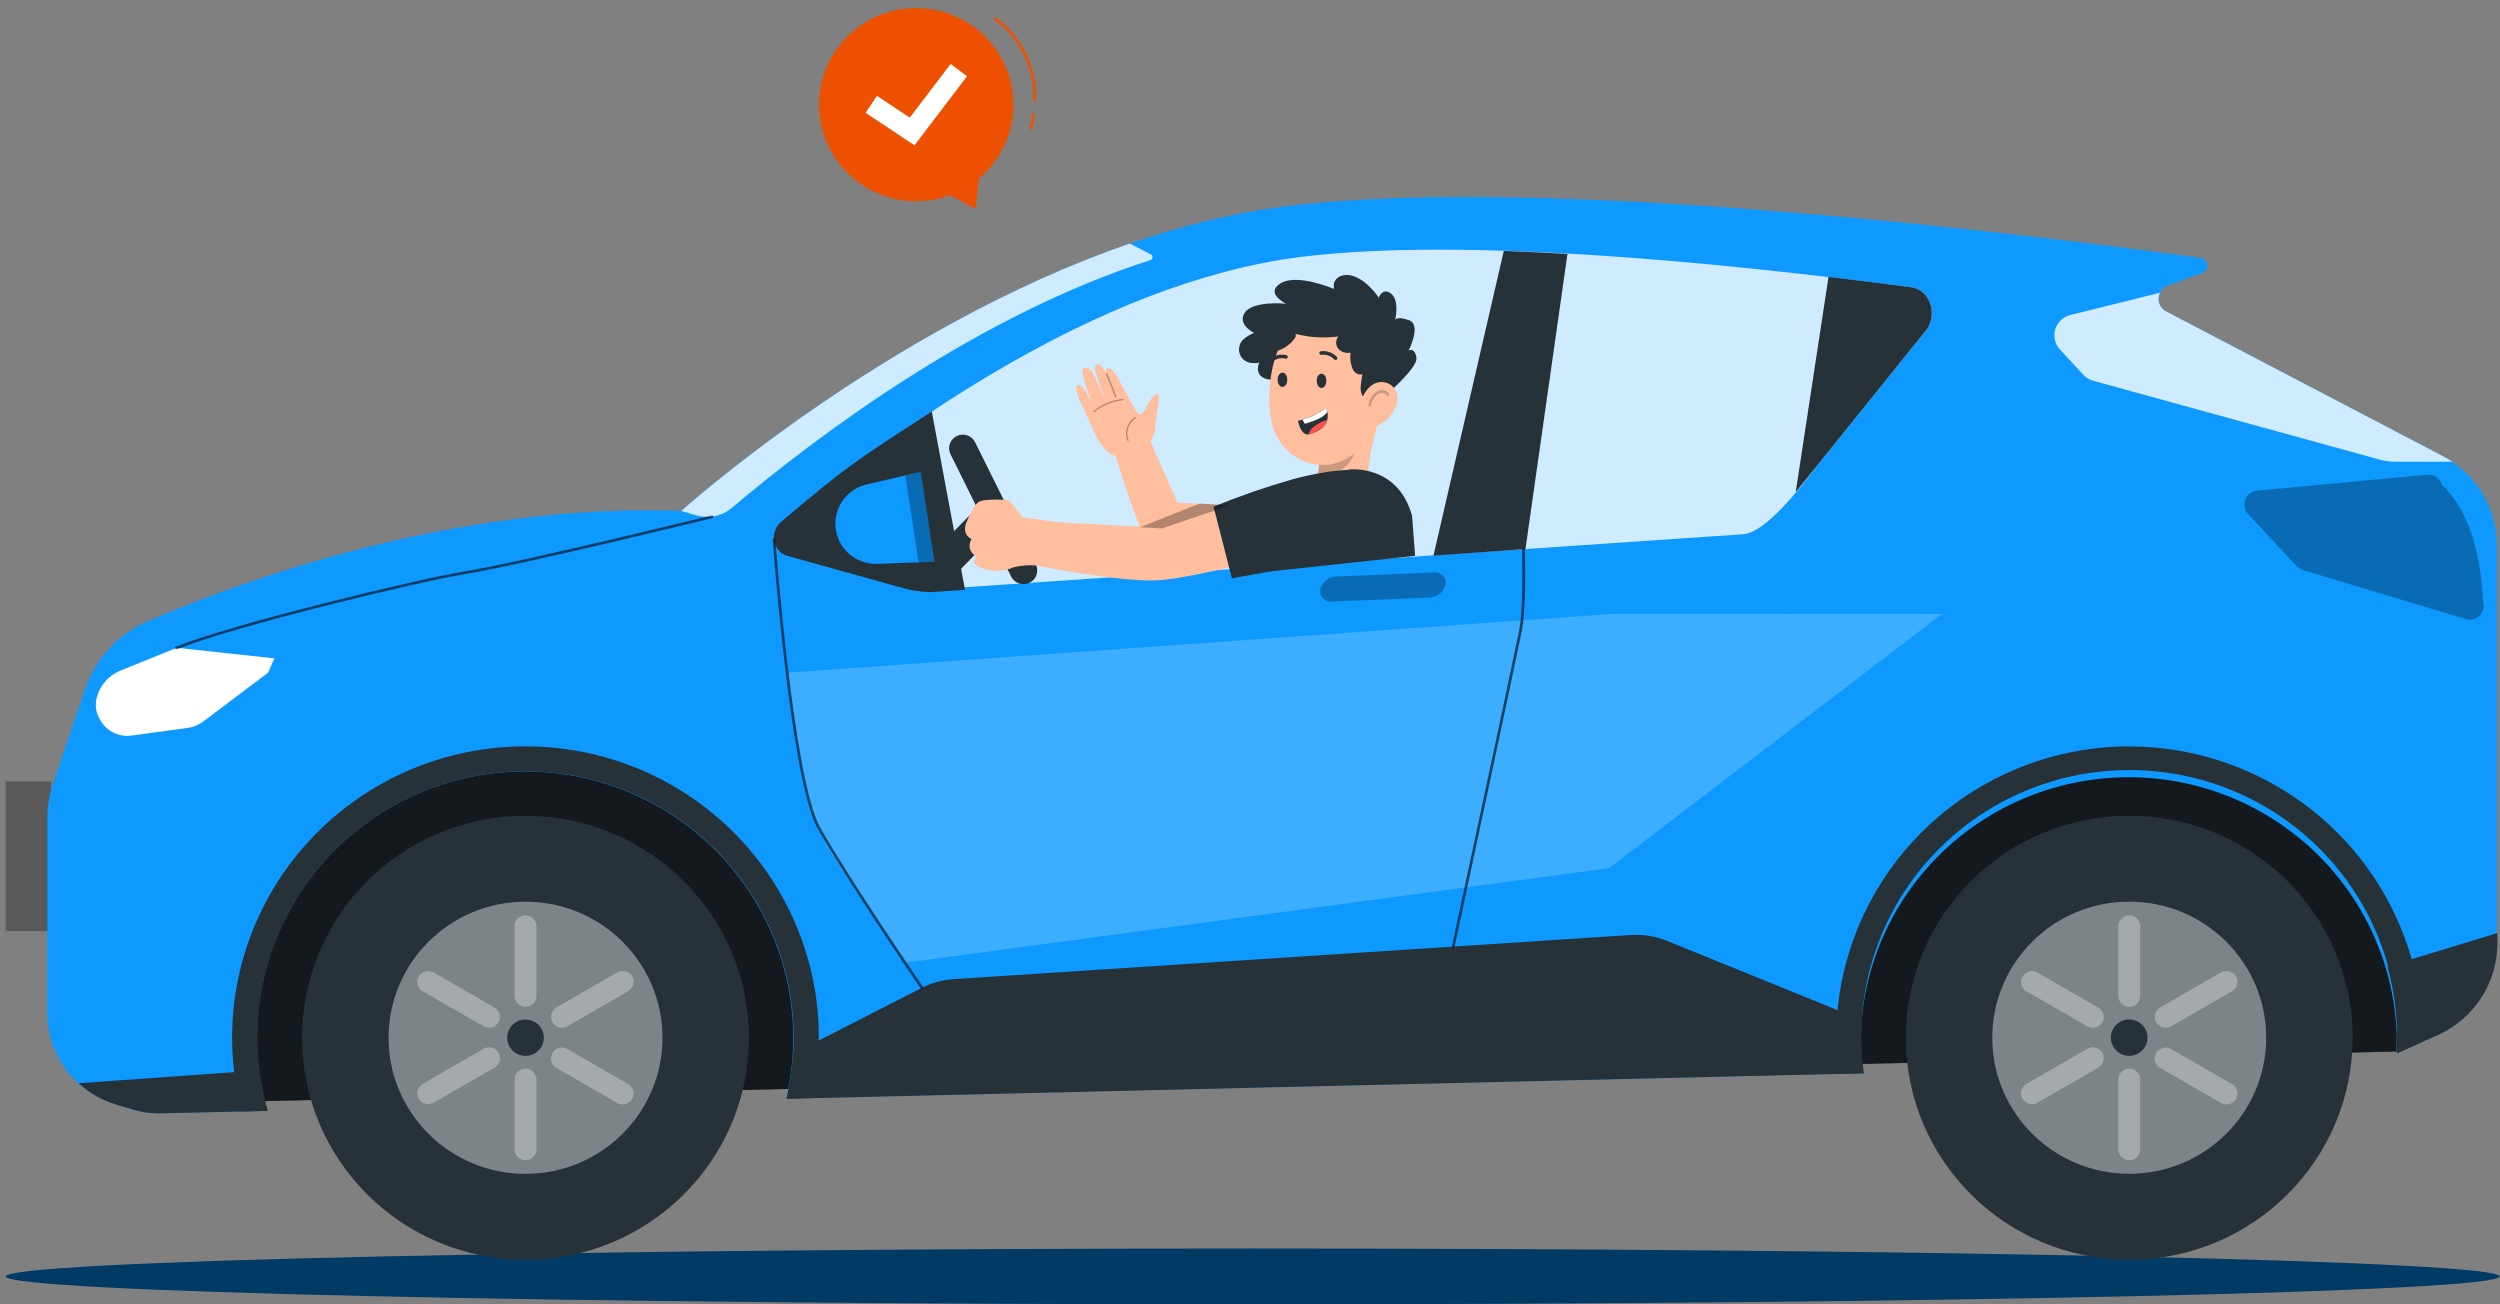 <svg width="460" height="240" viewBox="0 0 460 240" fill="none" xmlns="http://www.w3.org/2000/svg">
<rect x="0" y="0" width="460" height="240" fill="#808080" stroke="none"/>
<path d="M428.647 131.095C428.644 132.398 428.122 133.646 427.194 134.566C426.266 135.486 425.009 136.003 423.698 136.003H271.318C270.007 136.003 268.749 135.486 267.821 134.566C266.893 133.646 266.371 132.398 266.369 131.095M266.579 131.095C266.582 132.342 267.082 133.537 267.97 134.418C268.859 135.299 270.062 135.794 271.318 135.794H423.715C424.97 135.794 426.174 135.299 427.062 134.418C427.95 133.537 428.451 132.342 428.453 131.095" fill="#E0E0E0"/>
<path d="M252.921 131.095C252.919 132.396 252.398 133.643 251.472 134.563C250.546 135.483 249.291 136.001 247.981 136.003H95.592C94.283 136.001 93.027 135.483 92.101 134.563C91.175 133.643 90.654 132.396 90.652 131.095M90.863 131.095C90.863 132.341 91.361 133.536 92.248 134.418C93.135 135.299 94.338 135.794 95.592 135.794H247.981C249.235 135.794 250.438 135.299 251.325 134.418C252.212 133.536 252.711 132.341 252.711 131.095" fill="#E0E0E0"/>
<path d="M459.947 234.866C459.947 237.697 357.225 240 230.51 240C103.795 240 1.072 237.697 1.072 234.866C1.072 232.034 103.795 229.723 230.51 229.723C357.225 229.723 459.947 232.026 459.947 234.866Z" fill="#003A65"/>
<path opacity="0.3" d="M9.387 143.793H1.048V171.333H9.387V143.793Z" fill="black"/>
<path d="M186.4 20.818C187.267 11.044 179.996 2.423 170.158 1.561C160.32 0.699 151.642 7.923 150.774 17.697C149.906 27.47 157.178 36.092 167.016 36.954C176.854 37.816 185.532 30.592 186.4 20.818Z" fill="#ED5100"/>
<path d="M175.619 31.303L174.379 35.709L179.505 38.423L180.129 32.777L175.619 31.303Z" fill="#ED5100"/>
<path d="M183.122 3.428C185.475 5.14 187.365 7.403 188.626 10.015C189.886 12.628 190.478 15.51 190.347 18.404" stroke="#ED5100" stroke-width="0.5" stroke-linecap="round" stroke-linejoin="round"/>
<path d="M190.103 21.043C190.119 21.927 189.952 22.805 189.614 23.622" stroke="#ED5100" stroke-width="0.5" stroke-linecap="round" stroke-linejoin="round"/>
<path d="M168.267 26.738L159.263 20.758L161.362 17.634L167.399 21.646L174.91 11.77L177.929 14.032L168.267 26.738Z" fill="white"/>
<path d="M441.749 193.454L24.748 203.162V132.31H445.762L441.749 193.454Z" fill="#263238"/>
<path opacity="0.5" d="M441.749 193.454L24.748 203.162V132.31H445.762L441.749 193.454Z" fill="black"/>
<path d="M8.712 150.486V186.419C8.711 190.167 9.92 193.817 12.162 196.832C14.403 199.847 17.558 202.069 21.164 203.171L24.09 204.084C25.904 204.64 27.798 204.901 29.696 204.854L49.172 204.402C47.105 197.202 46.725 189.628 48.062 182.26C49.4 174.893 52.418 167.927 56.885 161.898C61.353 155.869 67.151 150.937 73.835 147.48C80.52 144.023 87.912 142.133 95.446 141.955C102.979 141.777 110.454 143.316 117.296 146.454C124.138 149.592 130.165 154.245 134.916 160.056C139.666 165.868 143.014 172.683 144.702 179.98C146.389 187.276 146.372 194.86 144.652 202.149L342.829 197.492C342.506 195.191 342.351 192.871 342.365 190.548C342.753 177.773 348.148 165.653 357.4 156.773C366.653 147.892 379.03 142.953 391.895 143.009C404.76 143.065 417.094 148.111 426.268 157.071C435.442 166.031 440.731 178.197 441.007 190.975C441.007 191.93 440.931 192.868 440.931 193.815C441.192 193.706 441.462 193.605 441.723 193.48L448.468 190.473C451.737 189.002 454.509 186.626 456.453 183.629C458.397 180.633 459.43 177.143 459.428 173.578V100.33C459.429 96.951 458.501 93.637 456.743 90.745C454.985 87.853 452.465 85.493 449.454 83.921L398.607 57.344C398.149 57.102 397.772 56.733 397.52 56.282C397.268 55.831 397.153 55.317 397.189 54.802C397.224 54.288 397.409 53.795 397.721 53.382C398.032 52.97 398.457 52.656 398.945 52.478L405.167 50.258C405.48 50.155 405.748 49.949 405.927 49.673C406.106 49.398 406.185 49.071 406.152 48.745C406.118 48.419 405.974 48.115 405.743 47.881C405.512 47.648 405.207 47.499 404.88 47.461C380.683 44.11 286.552 31.881 237.105 37.887C180.028 44.83 125.328 94.006 125.328 94.006C83.3 92.482 44.088 107.031 27.209 114.293C24.513 115.46 22.092 117.175 20.103 119.327C18.114 121.479 16.6 124.021 15.659 126.79L9.884 143.793C9.129 145.946 8.733 148.206 8.712 150.486Z" fill="#0D99FF"/>
<path d="M342.879 197.492C342.593 195.331 342.449 193.154 342.449 190.975C342.449 189.87 342.491 188.772 342.559 187.675L306.719 173.109C304.622 172.262 302.36 171.896 300.101 172.037L175.458 180.162C173.421 180.295 171.433 180.839 169.616 181.762L145.933 193.865C145.764 196.663 145.361 199.442 144.728 202.174L342.879 197.492Z" fill="#263238"/>
<path d="M459.521 173.553V171.677L439.287 177.842C440.475 182.111 441.074 186.521 441.066 190.95C441.066 191.905 440.99 192.843 440.99 193.789C441.251 193.681 441.521 193.58 441.782 193.454L448.577 190.447C451.842 188.973 454.611 186.596 456.551 183.6C458.492 180.604 459.523 177.116 459.521 173.553Z" fill="#263238"/>
<path d="M14.462 199.318C16.387 201.097 18.693 202.42 21.207 203.187L24.157 204.084C25.972 204.64 27.866 204.901 29.764 204.854L49.239 204.402C48.537 201.958 48.029 199.462 47.722 196.939L14.462 199.318Z" fill="#263238"/>
<path d="M391.829 137.327C384.179 137.332 376.617 138.952 369.644 142.079C362.672 145.206 356.447 149.769 351.383 155.466C346.319 161.163 342.531 167.864 340.27 175.125C338.009 182.386 337.327 190.041 338.268 197.584L342.947 197.467C342.012 190.798 342.47 184.01 344.292 177.526C346.115 171.041 349.262 164.999 353.538 159.776C357.815 154.553 363.128 150.261 369.148 147.168C375.167 144.075 381.763 142.247 388.525 141.799C395.287 141.35 402.069 142.29 408.449 144.56C414.829 146.83 420.669 150.382 425.607 154.993C430.544 159.605 434.473 165.178 437.147 171.364C439.821 177.55 441.184 184.218 441.15 190.95C441.15 191.905 441.074 192.843 441.074 193.79C441.335 193.681 441.605 193.58 441.867 193.455L445.762 191.696V190.95C445.739 176.74 440.047 163.117 429.933 153.069C419.819 143.021 406.107 137.366 391.804 137.344L391.829 137.327Z" fill="#263238"/>
<path d="M96.697 137.327C88.444 137.322 80.3 139.198 72.891 142.811C65.483 146.424 59.007 151.677 53.962 158.166C48.917 164.655 45.438 172.207 43.792 180.242C42.146 188.276 42.377 196.579 44.467 204.511L49.256 204.402C47.186 197.202 46.805 189.626 48.14 182.257C49.475 174.887 52.493 167.92 56.96 161.889C61.427 155.858 67.226 150.924 73.911 147.466C80.597 144.007 87.99 142.117 95.525 141.939C103.06 141.761 110.536 143.301 117.379 146.44C124.222 149.579 130.25 154.233 135.001 160.047C139.751 165.86 143.098 172.678 144.784 179.976C146.47 187.274 146.451 194.859 144.728 202.149L149.5 202.032C151.163 194.222 151.05 186.141 149.168 178.381C147.287 170.62 143.685 163.374 138.624 157.174C133.564 150.973 127.174 145.973 119.92 142.539C112.666 139.106 104.732 137.325 96.697 137.327Z" fill="#263238"/>
<path d="M143.666 96.142C143.074 96.655 142.668 97.346 142.511 98.11C142.289 98.961 142.397 99.862 142.812 100.638C143.227 101.413 143.92 102.006 144.753 102.298L165.35 108.036C167.166 108.546 169.067 108.689 170.94 108.455L323.682 89.651C327.52 89.118 331.021 87.187 333.504 84.231L353.536 61.038C354.226 60.243 354.647 59.253 354.742 58.207C355.012 55.569 353.351 53.181 351.015 52.897C314.442 48.072 268.198 43.683 239.002 47.234C200.709 51.875 162.18 80.462 143.666 96.142Z" fill="#0D99FF"/>
<path opacity="0.8" d="M144.357 96.142C143.762 96.654 143.354 97.345 143.193 98.11C142.976 98.962 143.087 99.863 143.503 100.637C143.919 101.412 144.611 102.004 145.444 102.298L166.041 108.036C167.857 108.546 169.758 108.689 171.631 108.455L320.95 98.286C324.668 97.817 330.41 91.033 334.44 85.521L354.176 61.055C354.88 60.257 355.316 59.262 355.424 58.207C355.702 55.569 354.033 53.181 351.706 52.897C315.133 48.072 268.889 43.683 239.685 47.234C201.4 51.875 162.871 80.462 144.357 96.142Z" fill="white"/>
<g opacity="0.3">
<path d="M244.136 110.557C243.904 110.474 243.69 110.346 243.507 110.18C243.324 110.015 243.176 109.815 243.071 109.592C242.966 109.37 242.906 109.129 242.895 108.883C242.884 108.638 242.922 108.392 243.007 108.162C243.22 107.575 243.604 107.064 244.11 106.694C244.615 106.324 245.22 106.112 245.848 106.084L264.025 105.33C264.271 105.318 264.517 105.352 264.75 105.431C264.987 105.515 265.205 105.645 265.391 105.814C265.577 105.982 265.727 106.186 265.833 106.413C265.939 106.64 265.998 106.885 266.008 107.135C266.017 107.385 265.977 107.634 265.888 107.868C265.671 108.456 265.284 108.967 264.775 109.336C264.267 109.706 263.66 109.918 263.03 109.946L244.853 110.691C244.608 110.692 244.365 110.646 244.136 110.557Z" fill="black"/>
</g>
<path d="M379.309 58.819C378.924 59.159 378.611 59.572 378.389 60.034C378.166 60.495 378.038 60.997 378.012 61.508C377.986 62.019 378.063 62.531 378.238 63.012C378.413 63.494 378.682 63.936 379.031 64.313L383.339 68.97C383.832 69.496 384.463 69.876 385.16 70.067L437.921 84.583C438.838 84.834 439.785 84.96 440.737 84.96H451.225C450.685 84.6 450.12 84.265 449.538 83.955L398.607 57.319C398.302 57.169 398.029 56.96 397.804 56.704C397.58 56.449 397.409 56.152 397.3 55.831C397.191 55.51 397.147 55.17 397.17 54.832C397.193 54.494 397.284 54.163 397.435 53.86L380.886 57.972C380.301 58.129 379.761 58.418 379.309 58.819Z" fill="#0D99FF"/>
<path d="M50.495 121.136L32.521 119.193L22.176 123.381C21.099 123.817 20.14 124.499 19.379 125.372C18.617 126.246 18.073 127.285 17.792 128.406C17.451 129.715 17.642 131.105 18.323 132.276L18.509 132.586C19.072 133.555 19.914 134.336 20.926 134.828C21.938 135.32 23.075 135.502 24.191 135.35L34.578 133.934C35.59 133.786 36.55 133.388 37.368 132.779L49.315 123.783L50.495 121.136Z" fill="white"/>
<path d="M125.345 94.014L128.212 94.852C129.309 95.161 130.467 95.199 131.582 94.961C132.698 94.723 133.738 94.217 134.611 93.487C151.312 79.39 180.34 57.897 211.669 47.863C211.806 47.812 211.922 47.718 211.998 47.595C212.035 47.528 212.059 47.455 212.068 47.379C212.076 47.304 212.07 47.227 212.049 47.154C212.028 47.081 211.992 47.013 211.944 46.953C211.897 46.894 211.838 46.844 211.77 46.807L207.884 44.814C162.686 60.385 125.345 94.014 125.345 94.014Z" fill="#0D99FF"/>
<path opacity="0.8" d="M125.345 94.014L128.212 94.852C129.309 95.161 130.467 95.199 131.582 94.961C132.698 94.723 133.738 94.217 134.611 93.487C151.312 79.39 180.34 57.897 211.669 47.863C211.806 47.812 211.922 47.718 211.998 47.595C212.035 47.528 212.059 47.455 212.068 47.379C212.076 47.304 212.07 47.227 212.049 47.154C212.028 47.081 211.992 47.013 211.944 46.953C211.897 46.894 211.838 46.844 211.77 46.807L207.884 44.814C162.686 60.385 125.345 94.014 125.345 94.014Z" fill="white"/>
<path opacity="0.2" d="M296.568 112.961L144.728 123.783L147.586 142.386C148.463 148.08 150.59 153.514 153.816 158.3L166.462 177.146L296.054 159.741L357.33 112.978L296.568 112.961Z" fill="white"/>
<path d="M391.779 231.783C414.482 231.783 432.888 213.498 432.888 190.942C432.888 168.386 414.482 150.1 391.779 150.1C369.075 150.1 350.669 168.386 350.669 190.942C350.669 213.498 369.075 231.783 391.779 231.783Z" fill="#263238"/>
<path opacity="0.4" d="M391.779 215.978C405.696 215.978 416.979 204.769 416.979 190.942C416.979 177.115 405.696 165.906 391.779 165.906C377.861 165.906 366.579 177.115 366.579 190.942C366.579 204.769 377.861 215.978 391.779 215.978Z" fill="white"/>
<g opacity="0.3">
<path d="M391.787 168.427H391.779C390.666 168.427 389.764 169.323 389.764 170.429V183.261C389.764 184.367 390.666 185.263 391.779 185.263H391.787C392.9 185.263 393.802 184.367 393.802 183.261V170.429C393.802 169.323 392.9 168.427 391.787 168.427Z" fill="white"/>
</g>
<g opacity="0.3">
<path d="M391.787 196.637H391.779C390.666 196.637 389.764 197.534 389.764 198.639V211.471C389.764 212.577 390.666 213.473 391.779 213.473H391.787C392.9 213.473 393.802 212.577 393.802 211.471V198.639C393.802 197.534 392.9 196.637 391.787 196.637Z" fill="white"/>
</g>
<g opacity="0.3">
<path d="M399.485 188.848C399.02 189.109 398.471 189.177 397.956 189.037C397.441 188.897 397.003 188.561 396.736 188.102C396.603 187.875 396.517 187.624 396.483 187.363C396.448 187.102 396.466 186.837 396.535 186.584C396.604 186.33 396.723 186.092 396.885 185.884C397.047 185.676 397.248 185.502 397.478 185.372L408.657 178.922C408.888 178.79 409.142 178.704 409.405 178.67C409.669 178.635 409.937 178.653 410.194 178.721C410.451 178.79 410.691 178.908 410.902 179.069C411.113 179.23 411.29 179.43 411.423 179.659C411.686 180.12 411.756 180.665 411.617 181.176C411.478 181.687 411.141 182.124 410.681 182.39L399.501 188.839L399.485 188.848Z" fill="white"/>
</g>
<g opacity="0.3">
<path d="M374.891 202.894C374.662 203.026 374.409 203.111 374.147 203.146C373.885 203.18 373.618 203.162 373.363 203.094C373.107 203.025 372.868 202.907 372.659 202.746C372.449 202.586 372.274 202.385 372.143 202.157C372.01 201.93 371.924 201.678 371.89 201.418C371.855 201.157 371.873 200.892 371.942 200.638C372.011 200.385 372.13 200.147 372.291 199.939C372.453 199.731 372.655 199.557 372.885 199.426L384.064 192.977C384.292 192.843 384.544 192.756 384.806 192.72C385.068 192.684 385.334 192.7 385.59 192.767C385.845 192.834 386.085 192.951 386.295 193.11C386.505 193.27 386.681 193.47 386.813 193.697C387.083 194.157 387.158 194.705 387.022 195.22C386.886 195.735 386.55 196.175 386.087 196.445L374.9 202.894H374.891Z" fill="white"/>
</g>
<g opacity="0.3">
<path d="M408.657 202.944L397.478 196.495C397.247 196.363 397.045 196.187 396.883 195.978C396.721 195.768 396.602 195.529 396.533 195.274C396.465 195.019 396.447 194.753 396.482 194.491C396.516 194.229 396.603 193.976 396.736 193.748C397.007 193.288 397.45 192.954 397.968 192.819C398.487 192.684 399.038 192.759 399.501 193.027L410.68 199.477C411.141 199.743 411.478 200.179 411.616 200.69C411.755 201.202 411.686 201.747 411.422 202.207C411.29 202.436 411.113 202.637 410.902 202.798C410.691 202.959 410.45 203.077 410.193 203.145C409.937 203.214 409.669 203.231 409.405 203.197C409.141 203.162 408.887 203.077 408.657 202.944Z" fill="white"/>
</g>
<g opacity="0.3">
<path d="M386.812 188.102C386.545 188.56 386.105 188.894 385.59 189.031C385.075 189.167 384.526 189.095 384.064 188.831L372.885 182.415C372.424 182.149 372.087 181.712 371.95 181.2C371.812 180.688 371.885 180.143 372.151 179.684C372.419 179.226 372.859 178.892 373.374 178.756C373.889 178.619 374.438 178.691 374.9 178.955L386.087 185.405C386.316 185.537 386.516 185.713 386.676 185.923C386.837 186.132 386.954 186.371 387.021 186.625C387.088 186.88 387.105 187.145 387.069 187.405C387.033 187.666 386.946 187.917 386.812 188.144V188.102Z" fill="white"/>
</g>
<path d="M388.397 190.933C388.397 190.045 388.753 189.193 389.385 188.564C390.018 187.936 390.875 187.583 391.77 187.583C392.437 187.583 393.089 187.78 393.643 188.148C394.198 188.516 394.63 189.039 394.885 189.651C395.141 190.263 395.208 190.937 395.077 191.587C394.947 192.237 394.626 192.834 394.154 193.303C393.683 193.771 393.082 194.09 392.428 194.219C391.774 194.349 391.095 194.282 390.479 194.029C389.863 193.775 389.336 193.346 388.966 192.795C388.595 192.244 388.397 191.596 388.397 190.933Z" fill="#263238"/>
<path d="M96.697 231.792C119.401 231.792 137.806 213.506 137.806 190.95C137.806 168.394 119.401 150.109 96.697 150.109C73.993 150.109 55.588 168.394 55.588 190.95C55.588 213.506 73.993 231.792 96.697 231.792Z" fill="#263238"/>
<path opacity="0.4" d="M96.697 215.986C110.615 215.986 121.897 204.777 121.897 190.95C121.897 177.123 110.615 165.914 96.697 165.914C82.779 165.914 71.497 177.123 71.497 190.95C71.497 204.777 82.779 215.986 96.697 215.986Z" fill="white"/>
<g opacity="0.3">
<path d="M96.697 168.427H96.688C95.576 168.427 94.673 169.323 94.673 170.429V183.261C94.673 184.367 95.576 185.263 96.688 185.263H96.697C97.81 185.263 98.712 184.367 98.712 183.261V170.429C98.712 169.323 97.81 168.427 96.697 168.427Z" fill="white"/>
</g>
<g opacity="0.3">
<path d="M96.697 196.637H96.688C95.576 196.637 94.673 197.534 94.673 198.639V211.471C94.673 212.577 95.576 213.473 96.688 213.473H96.697C97.81 213.473 98.712 212.577 98.712 211.471V198.639C98.712 197.534 97.81 196.637 96.697 196.637Z" fill="white"/>
</g>
<g opacity="0.3">
<path d="M104.386 188.848C104.158 188.977 103.906 189.061 103.646 189.094C103.385 189.127 103.121 189.108 102.868 189.038C102.615 188.969 102.378 188.851 102.171 188.69C101.964 188.529 101.791 188.33 101.662 188.102C101.396 187.642 101.323 187.096 101.461 186.583C101.598 186.069 101.934 185.631 102.396 185.363L113.584 178.914C114.047 178.65 114.596 178.579 115.111 178.718C115.627 178.856 116.066 179.191 116.332 179.651C116.463 179.878 116.548 180.129 116.582 180.388C116.616 180.648 116.598 180.912 116.529 181.165C116.46 181.418 116.342 181.654 116.181 181.862C116.02 182.069 115.819 182.243 115.59 182.373L104.411 188.823L104.386 188.848Z" fill="white"/>
</g>
<g opacity="0.3">
<path d="M77.053 202.157C76.92 201.93 76.834 201.679 76.8 201.418C76.765 201.157 76.783 200.892 76.852 200.639C76.921 200.385 77.04 200.147 77.202 199.939C77.363 199.731 77.565 199.557 77.795 199.427L88.974 192.977C89.437 192.709 89.988 192.634 90.507 192.769C91.025 192.904 91.469 193.238 91.74 193.697C91.873 193.926 91.959 194.179 91.994 194.441C92.028 194.703 92.011 194.969 91.942 195.224C91.873 195.479 91.754 195.718 91.592 195.928C91.43 196.137 91.228 196.313 90.998 196.445L79.818 202.894C79.588 203.027 79.334 203.112 79.07 203.147C78.806 203.181 78.539 203.164 78.282 203.095C78.025 203.027 77.784 202.909 77.573 202.748C77.362 202.587 77.186 202.386 77.053 202.157Z" fill="white"/>
</g>
<g opacity="0.3">
<path d="M116.324 202.216C116.056 202.674 115.617 203.008 115.101 203.144C114.586 203.281 114.038 203.209 113.576 202.944L102.388 196.495C101.925 196.226 101.589 195.785 101.453 195.27C101.317 194.755 101.393 194.208 101.663 193.748C101.795 193.521 101.972 193.322 102.182 193.163C102.392 193.004 102.631 192.888 102.886 192.821C103.142 192.754 103.408 192.737 103.67 192.773C103.931 192.808 104.183 192.895 104.411 193.027L115.591 199.477C116.052 199.743 116.388 200.18 116.525 200.692C116.663 201.203 116.59 201.748 116.324 202.207V202.216Z" fill="white"/>
</g>
<g opacity="0.3">
<path d="M91.731 188.119C91.46 188.576 91.018 188.908 90.501 189.042C89.984 189.175 89.435 189.1 88.974 188.831L77.795 182.415C77.334 182.149 76.998 181.712 76.86 181.2C76.723 180.688 76.795 180.143 77.061 179.684C77.194 179.455 77.371 179.255 77.582 179.094C77.793 178.933 78.033 178.815 78.29 178.746C78.547 178.678 78.815 178.66 79.079 178.695C79.342 178.729 79.596 178.815 79.827 178.947L91.006 185.397C91.467 185.663 91.803 186.1 91.941 186.612C92.078 187.123 92.006 187.668 91.739 188.127L91.731 188.119Z" fill="white"/>
</g>
<path d="M96.697 187.583C97.364 187.583 98.016 187.78 98.57 188.148C99.125 188.516 99.557 189.039 99.812 189.651C100.067 190.263 100.134 190.937 100.004 191.587C99.874 192.237 99.553 192.834 99.081 193.303C98.61 193.771 98.009 194.09 97.355 194.219C96.7 194.349 96.022 194.282 95.406 194.029C94.79 193.775 94.263 193.346 93.893 192.795C93.522 192.244 93.324 191.596 93.324 190.933C93.324 190.045 93.68 189.193 94.312 188.564C94.944 187.936 95.802 187.583 96.697 187.583Z" fill="#263238"/>
<path opacity="0.3" d="M455.213 113.908C455.867 113.7 456.412 113.243 456.728 112.637C457.044 112.031 457.105 111.325 456.899 110.674C456.427 102.081 454.589 94.425 449.311 89.156C449.14 88.595 448.781 88.109 448.293 87.778C447.805 87.448 447.219 87.293 446.63 87.339L415.284 90.279C414.738 90.339 414.225 90.568 413.817 90.932C413.306 91.391 413 92.032 412.965 92.716C412.93 93.399 413.17 94.068 413.631 94.576L422.602 104.191C422.917 104.52 423.312 104.762 423.749 104.895L453.737 113.924C454.221 114.057 454.732 114.051 455.213 113.908Z" fill="black"/>
<path d="M142.511 98.06C142.289 98.91 142.397 99.812 142.812 100.587C143.227 101.363 143.92 101.955 144.753 102.248L165.35 107.986C167.212 108.549 169.138 108.876 171.083 108.957L177.566 108.53L171.445 75.704C157.324 84.918 156.354 85.337 143.666 96.066C143.069 96.585 142.662 97.287 142.511 98.06Z" fill="#263238"/>
<path d="M276.697 46.179L263.755 102.24L280.685 101.033L288.416 46.723C284.453 46.489 280.547 46.307 276.697 46.179Z" fill="#263238"/>
<path d="M330.41 90.547L354.185 61.038C354.888 60.234 355.321 59.233 355.425 58.173C355.686 55.527 354.017 53.148 351.69 52.863C346.817 52.21 341.632 51.573 336.447 50.953" fill="#263238"/>
<path d="M161.244 103.756C160.266 103.768 159.294 103.588 158.386 103.227C157.477 102.866 156.65 102.331 155.95 101.652C155.25 100.973 154.691 100.163 154.306 99.269C153.921 98.376 153.718 97.415 153.707 96.443C153.685 94.754 154.245 93.108 155.294 91.778C156.343 90.449 157.817 89.515 159.473 89.131L169.397 86.819L171.926 103.354L161.438 103.756H161.244Z" fill="#0D99FF"/>
<path opacity="0.3" d="M169.017 103.471L171.926 103.354L169.396 86.819L166.563 87.489L169.017 103.471Z" fill="black"/>
<path opacity="0.6" d="M280.33 101.033C280.457 106.846 280.389 112.994 279.757 116.11C278.357 123.088 267.406 174.131 267.406 174.131" stroke="black" stroke-width="0.5" stroke-linecap="round" stroke-linejoin="round"/>
<path opacity="0.6" d="M142.417 99.291C142.417 99.291 145.689 143.416 150.671 152.345C155.528 161.056 169.616 181.736 169.616 181.736" stroke="black" stroke-width="0.5" stroke-linecap="round" stroke-linejoin="round"/>
<path opacity="0.6" d="M130.985 95.095C130.985 95.095 95.98 103.68 85.677 105.356C77.247 106.704 42.832 115.022 32.478 119.226" stroke="black" stroke-width="0.5" stroke-linecap="round" stroke-linejoin="round"/>
<path opacity="0.8" d="M379.309 58.819C378.924 59.159 378.611 59.572 378.389 60.034C378.166 60.495 378.038 60.997 378.012 61.508C377.986 62.019 378.063 62.531 378.238 63.012C378.413 63.494 378.682 63.936 379.031 64.313L383.339 68.97C383.832 69.496 384.463 69.876 385.16 70.067L437.921 84.583C438.838 84.834 439.785 84.96 440.737 84.96H451.225C450.685 84.6 450.12 84.265 449.538 83.955L398.607 57.319C398.302 57.169 398.029 56.96 397.804 56.704C397.58 56.449 397.409 56.152 397.3 55.831C397.191 55.51 397.147 55.17 397.17 54.832C397.193 54.494 397.284 54.163 397.435 53.86L380.886 57.972C380.301 58.129 379.761 58.418 379.309 58.819Z" fill="white"/>
<path d="M204.427 81.065C204.427 81.065 210.733 103.102 213.802 103.89C219.349 105.305 238.117 102.106 237.737 101.494L236.203 93.73C236.203 93.73 217.048 92.356 216.652 92.507L210.573 78.686L204.427 81.065Z" fill="#FFBE9D"/>
<path d="M210.615 82.556C210.615 82.556 212.529 80.789 212.579 78.644C212.63 76.5 213.245 74.8 213.178 73.2C213.111 71.6 211.762 73.292 211.256 74.364C210.75 75.436 210.118 76.592 209.384 76.04C208.651 75.487 205.497 68.501 204.41 67.906C203.322 67.312 203.474 68.585 203.474 68.585C203.474 68.585 202.631 66.91 201.906 67.044C201.712 67.044 201.307 67.479 201.56 68.308C202.125 70.16 203.508 73.979 203.508 73.979C203.432 73.761 201.383 69.163 200.978 68.51C200.464 67.672 199.781 67.521 199.292 67.84C198.601 68.292 200.978 74.08 200.869 74.389C200.869 74.389 199.638 71.039 198.584 70.855C197.53 70.671 198.196 72.857 199.141 74.658C199.984 76.333 201.282 79.784 202.327 81.358C203.617 83.318 204.933 84.357 207.116 84.022C208.389 83.839 209.594 83.334 210.615 82.556Z" fill="#FFBE9D"/>
<path opacity="0.3" d="M203.592 68.786C204.205 70.143 204.767 71.539 205.278 72.974" stroke="black" stroke-width="0.25" stroke-linecap="round" stroke-linejoin="round"/>
<path opacity="0.3" d="M201.282 75.721C202.793 74.491 204.634 73.728 206.577 73.527" stroke="black" stroke-width="0.25" stroke-linecap="round" stroke-linejoin="round"/>
<path opacity="0.3" d="M208.878 76.877C208.205 77.31 207.705 77.961 207.462 78.72C207.226 79.478 207.259 80.294 207.555 81.032" stroke="black" stroke-width="0.25" stroke-linecap="round" stroke-linejoin="round"/>
<path d="M253.882 73.703C253.882 73.703 260.905 67.839 260.627 65.846C260.349 63.852 259.194 64.481 259.194 64.481C259.194 64.481 261.622 59.731 259.236 58.911C256.85 58.09 256.707 58.911 256.707 58.911C256.707 58.911 257.651 55.032 255.754 53.885C254.312 52.989 253.697 54.773 253.697 54.773C253.697 54.773 250.94 50.526 247.644 50.585C246.016 50.711 245.207 51.758 245.443 53.005C245.44 53.059 245.44 53.112 245.443 53.165C245.443 53.165 238.783 50.283 235.689 52.093C232.594 53.902 236.633 55.887 236.633 55.887C236.633 55.887 230.141 55.208 228.868 57.805C227.865 59.865 230.748 61.256 230.748 61.256C230.052 61.515 229.409 61.898 228.851 62.387C228.464 62.718 228.188 63.159 228.058 63.65C227.928 64.141 227.951 64.659 228.123 65.137C228.296 65.615 228.61 66.029 229.024 66.326C229.438 66.624 229.934 66.789 230.444 66.801H230.503C230.841 66.801 231.465 66.885 231.718 66.65C231.718 66.65 230.596 68.987 232.999 69.732C235.402 70.478 236.548 67.663 236.548 67.663L253.882 73.703Z" fill="#263238"/>
<path d="M251.674 88.88C251.674 88.88 251.286 85.529 253.689 77.346C253.689 77.346 253.259 77.145 253.259 77.137C253.588 75.989 253.942 74.934 254.279 74.021L243.007 80.906C243.268 83.519 242.307 88.57 241.742 90.697L244.659 95.614L251.674 88.88Z" fill="#FFBE9D"/>
<path opacity="0.2" d="M242.805 84.541L249.288 83.109C248.698 85.111 246.902 87.481 242.4 87.665C242.619 86.636 242.754 85.592 242.805 84.541Z" fill="black"/>
<path d="M235.275 61.524C233.943 64.112 233.463 69.799 237.611 68.618C241.759 67.437 237.56 57.085 235.275 61.524Z" fill="#263238"/>
<path d="M254.38 68.551C253.604 75.638 253.309 79.658 249.516 83.1C243.816 88.285 235.326 84.7 233.952 77.505C232.713 71.031 234.188 60.519 241.338 58.09C242.922 57.549 244.618 57.417 246.268 57.706C247.917 57.994 249.466 58.694 250.769 59.739C252.072 60.785 253.087 62.141 253.719 63.683C254.35 65.224 254.578 66.899 254.38 68.551Z" fill="#FFBE9D"/>
<path d="M244.044 70.126C244.044 70.855 243.589 71.416 243.117 71.391C242.644 71.366 242.273 70.754 242.273 70.025C242.273 69.297 242.729 68.727 243.201 68.761C243.673 68.794 244.078 69.397 244.044 70.126Z" fill="#263238"/>
<path d="M236.852 69.933C236.852 70.654 236.405 71.223 235.925 71.198C235.444 71.173 235.082 70.561 235.082 69.833C235.082 69.104 235.537 68.534 236.017 68.56C236.498 68.585 236.886 69.205 236.852 69.933Z" fill="#263238"/>
<path d="M245.823 66.223C245.764 66.235 245.703 66.233 245.645 66.215C245.588 66.197 245.536 66.165 245.494 66.122C245.197 65.813 244.831 65.576 244.426 65.43C244.02 65.285 243.587 65.235 243.159 65.285C243.114 65.294 243.068 65.295 243.024 65.287C242.979 65.279 242.937 65.261 242.899 65.236C242.861 65.211 242.829 65.179 242.804 65.141C242.779 65.103 242.762 65.061 242.754 65.017C242.744 64.973 242.744 64.928 242.752 64.884C242.76 64.84 242.778 64.799 242.803 64.762C242.828 64.725 242.861 64.694 242.899 64.67C242.937 64.646 242.979 64.63 243.024 64.623C243.566 64.553 244.117 64.612 244.632 64.795C245.146 64.979 245.61 65.281 245.983 65.678C246.045 65.743 246.08 65.828 246.08 65.917C246.08 66.006 246.045 66.092 245.983 66.156C245.938 66.194 245.882 66.218 245.823 66.223Z" fill="#263238"/>
<path d="M233.8 66.641C233.736 66.62 233.678 66.582 233.632 66.533C233.576 66.462 233.55 66.373 233.559 66.284C233.568 66.194 233.613 66.112 233.682 66.055C234.095 65.705 234.586 65.46 235.114 65.339C235.643 65.218 236.192 65.225 236.717 65.36C236.804 65.387 236.877 65.447 236.92 65.527C236.962 65.607 236.971 65.701 236.945 65.787C236.913 65.862 236.856 65.923 236.784 65.959C236.711 65.996 236.628 66.006 236.549 65.988C236.133 65.88 235.697 65.875 235.28 65.974C234.862 66.074 234.475 66.274 234.154 66.558C234.109 66.603 234.052 66.635 233.989 66.65C233.927 66.665 233.861 66.662 233.8 66.641Z" fill="#263238"/>
<path d="M239.626 77.204C240.773 76.844 242.897 76.081 243.926 75.009C244.06 75.254 244.16 75.516 244.221 75.788C244.34 76.27 244.34 76.773 244.221 77.254C243.968 78.234 243.1 79.298 240.773 79.943H240.705C240.705 79.943 239.458 80.261 238.825 77.43C238.834 77.438 239.146 77.363 239.626 77.204Z" fill="#263238"/>
<path d="M239.626 77.204L240.073 77.974C242.256 77.363 243.715 76.643 244.221 75.788C244.16 75.516 244.06 75.254 243.926 75.009C242.897 76.081 240.764 76.877 239.626 77.204Z" fill="white"/>
<path d="M240.764 79.943C243.083 79.298 243.951 78.267 244.204 77.254C243.325 77.515 242.5 77.929 241.767 78.477C241.285 78.847 240.933 79.36 240.764 79.943Z" fill="#FB504E"/>
<path d="M252.239 74.046C251.59 73.767 251.035 73.311 250.637 72.731C250.372 72.131 250.29 71.467 250.401 70.821C250.458 70.149 250.554 69.481 250.687 68.82C250.055 69.138 249.279 68.627 248.934 67.982C248.497 67.01 248.353 65.934 248.521 64.883C248.115 64.974 247.692 64.956 247.296 64.833C246.899 64.709 246.542 64.484 246.261 64.179C245.997 63.859 245.853 63.458 245.853 63.044C245.853 62.63 245.997 62.23 246.261 61.909C243.618 62.26 240.932 62.095 238.353 61.423C238.53 61.75 238.353 62.144 238.092 62.437C237.161 63.639 235.816 64.457 234.314 64.732C234.095 64.732 233.825 64.782 233.699 64.598C233.65 64.49 233.629 64.372 233.64 64.254C233.796 62.803 234.524 61.473 235.663 60.552C236.794 59.644 238.075 58.938 239.449 58.467C241.682 57.557 244.042 56.992 246.447 56.791C248.861 56.586 251.288 57.002 253.495 57.998C253.98 58.201 254.414 58.507 254.768 58.894C255.067 59.297 255.282 59.755 255.4 60.242C256.285 63.143 256.623 66.182 256.395 69.205" fill="#263238"/>
<path d="M256.926 74.607C256.615 75.437 256.141 76.198 255.531 76.845C254.922 77.492 254.19 78.012 253.377 78.376C251.193 79.331 249.743 77.455 250.055 75.227C250.325 73.217 251.8 70.302 254.135 70.293C256.471 70.285 257.685 72.547 256.926 74.607Z" fill="#FFBE9D"/>
<path opacity="0.2" d="M255.383 72.572C255.239 72.359 255.032 72.194 254.791 72.1C254.551 72.006 254.287 71.987 254.035 72.044C253.527 72.168 253.08 72.464 252.77 72.882C252.378 73.366 252.12 73.944 252.02 74.557" stroke="black" stroke-width="0.5" stroke-linecap="round" stroke-linejoin="round"/>
<path d="M241.202 100.447C241.202 100.447 220.235 106.528 212.621 106.796C205.008 107.064 188.172 103.53 188.172 103.53L189.125 95.849L213.861 97.105L240.764 88.176L241.202 100.447Z" fill="#FFBE9D"/>
<path d="M233.708 105.138L237.83 88.21L248.301 86.392C248.757 86.325 257.263 85.63 259.818 94.902L260.383 102.273L233.708 105.138Z" fill="#263238"/>
<path d="M243.572 103.454C242.99 103.454 226.668 106.411 226.668 106.411L223.295 93.227C228.035 91.281 232.883 89.603 237.813 88.201C245.57 86.116 252.829 85.471 254.507 89.039C257.693 95.882 243.572 103.454 243.572 103.454Z" fill="#263238"/>
<path opacity="0.3" d="M209.772 97.022L213.844 97.222L224.425 93.621C224.425 93.621 226.617 92.683 226.06 92.875C225.504 93.068 221.12 92.616 220.825 92.657C220.53 92.699 209.772 97.022 209.772 97.022Z" fill="black"/>
<path d="M180.989 92.348C180.508 92.632 174.902 98.387 174.902 98.387L175.998 105.523L183.046 98.295L180.989 92.348Z" fill="#263238"/>
<path d="M189.428 107.232C188.83 107.523 188.14 107.567 187.508 107.355C186.877 107.144 186.355 106.693 186.056 106.101L174.894 83.578C174.601 82.983 174.556 82.297 174.769 81.67C174.982 81.043 175.436 80.524 176.032 80.228C176.629 79.936 177.319 79.89 177.95 80.1C178.581 80.311 179.104 80.76 179.404 81.35L190.592 103.865C190.739 104.161 190.825 104.484 190.846 104.814C190.867 105.144 190.822 105.475 190.714 105.788C190.606 106.101 190.437 106.39 190.216 106.637C189.995 106.885 189.728 107.087 189.428 107.232Z" fill="#263238"/>
<path d="M197.48 96.46L188.273 95.229L185.618 92.029C185.618 92.029 180.938 91.619 179.935 92.448C178.932 93.277 177.92 95.907 177.92 95.907C177.92 95.907 176.698 98.077 178.763 99.208C178.763 99.208 177.44 101.134 179.8 102.499C179.8 102.499 178.064 103.471 180.551 104.484C181.507 104.863 182.53 105.048 183.56 105.028C184.589 105.008 185.604 104.783 186.545 104.367C187.923 104.033 189.348 103.928 190.76 104.057L199.132 105.523L197.48 96.46Z" fill="#FFBE9D"/>
</svg>
